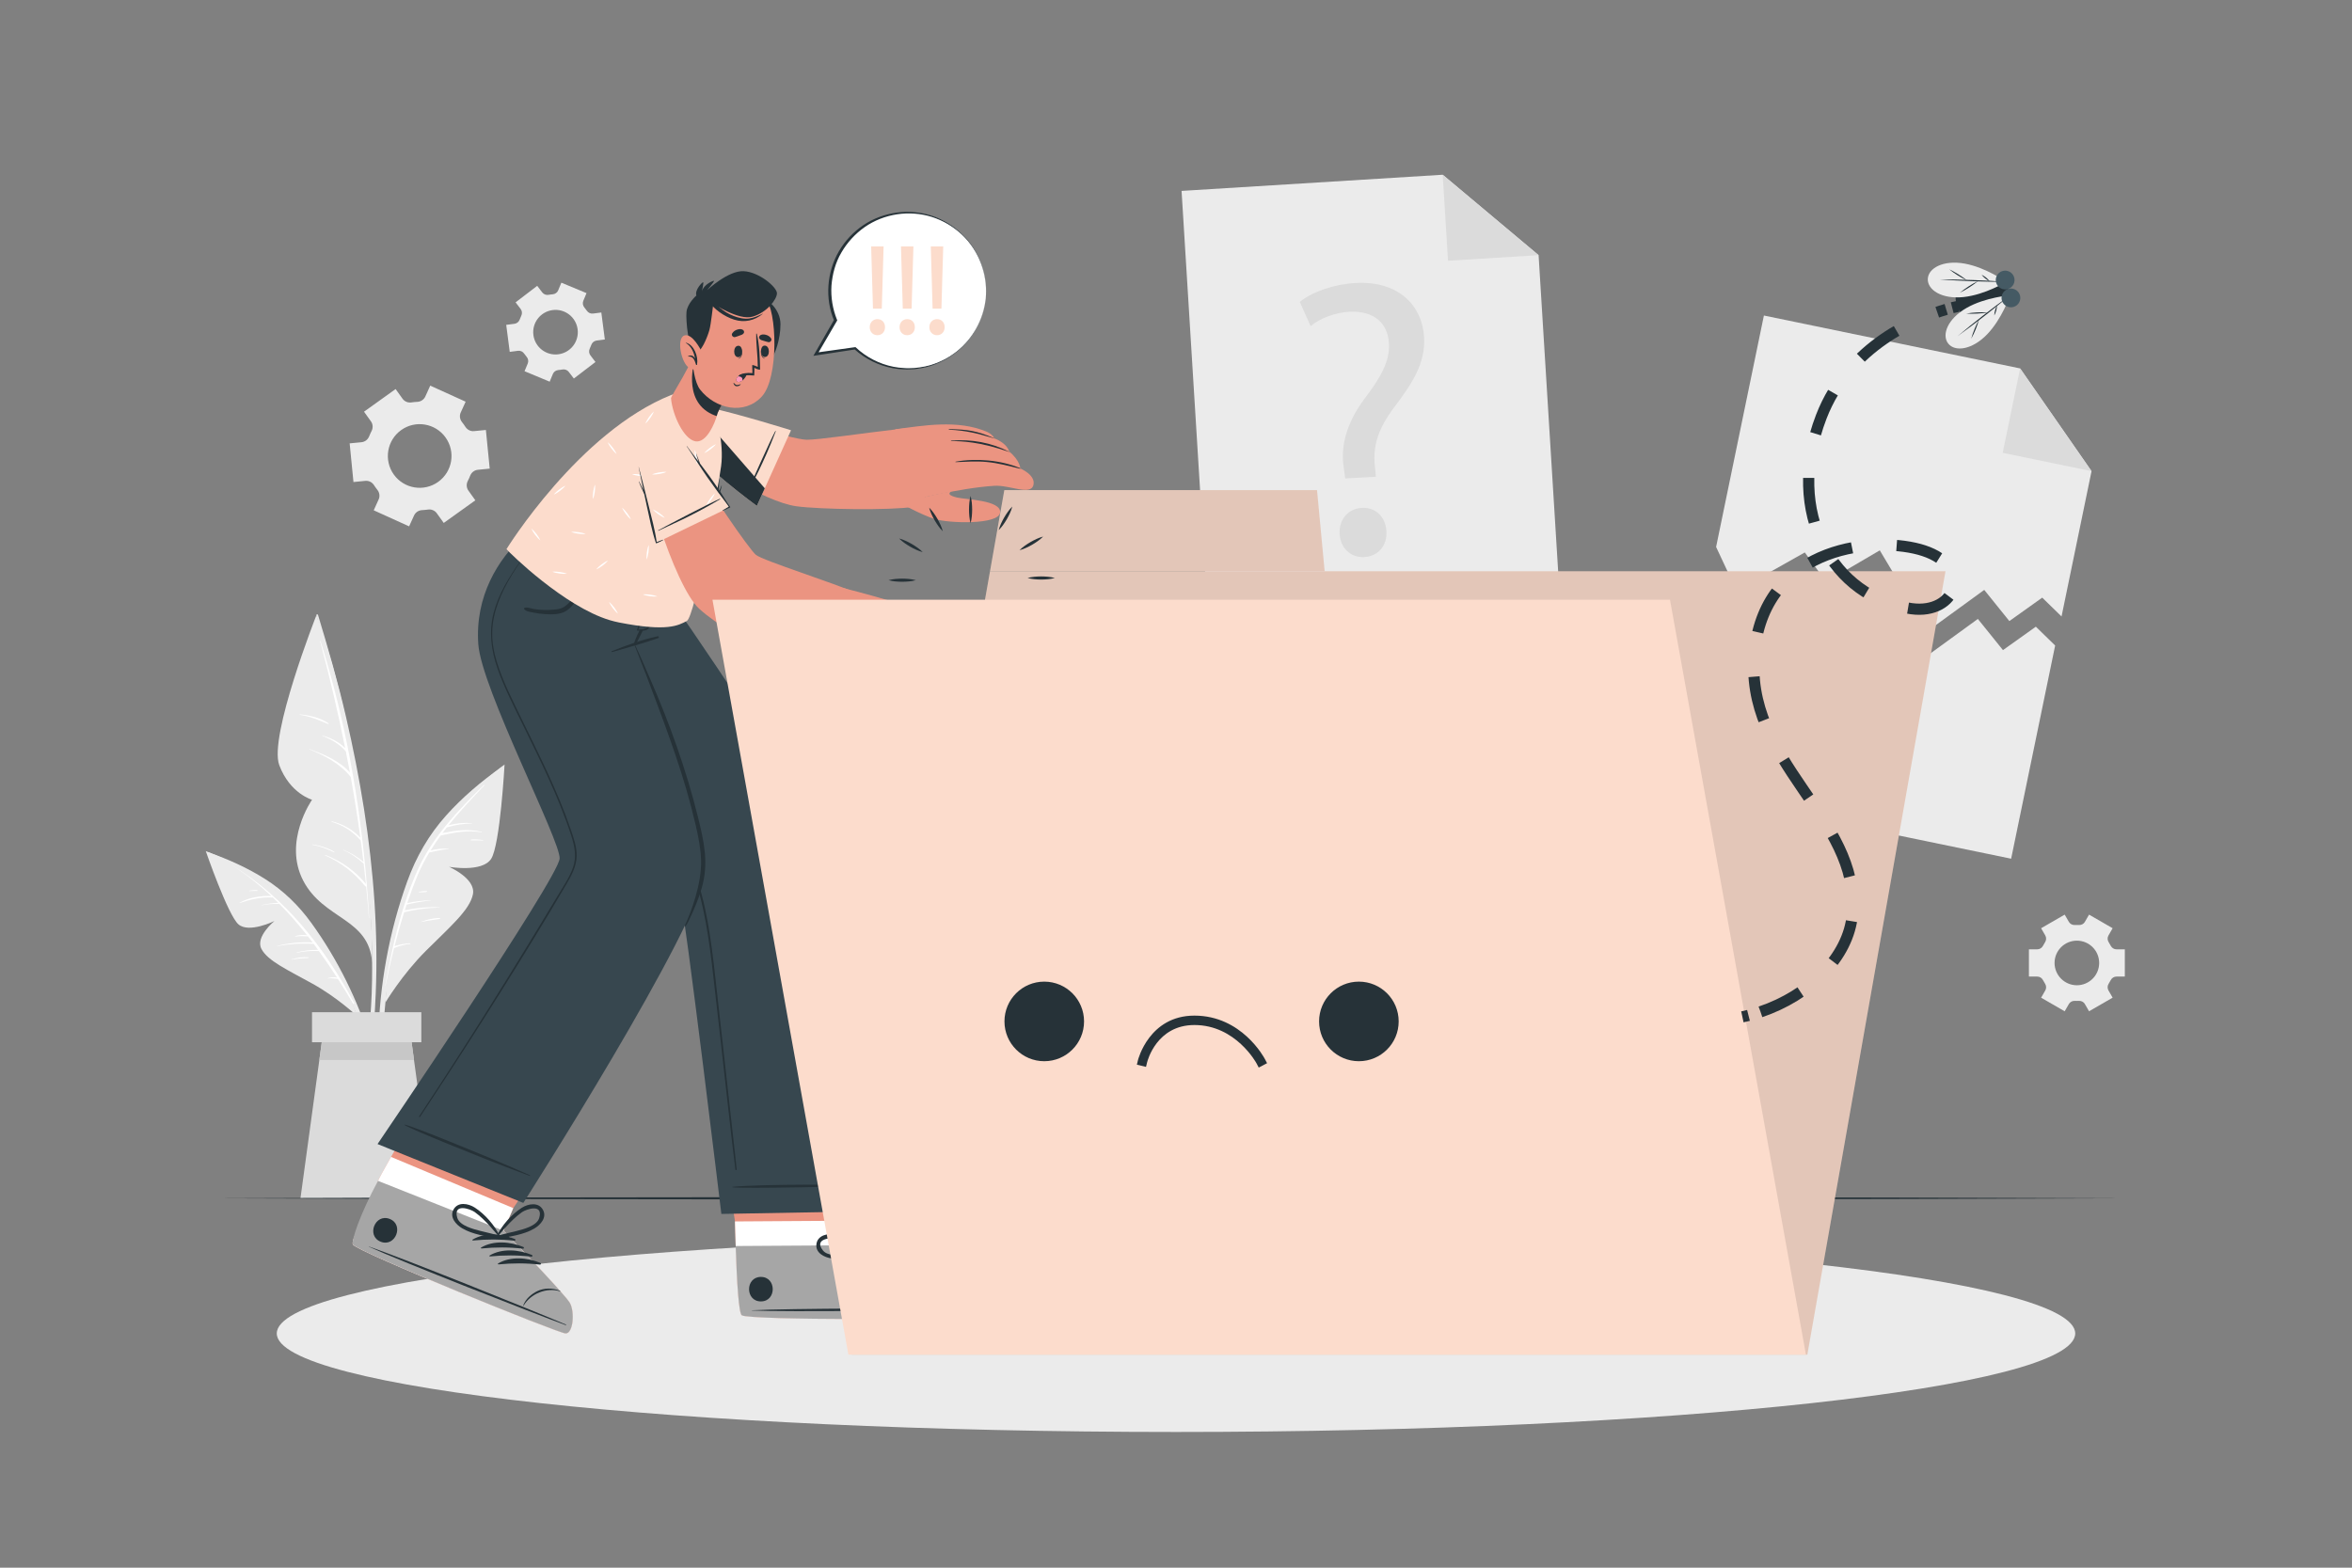 <svg width="210" height="140" viewBox="0 0 210 140" fill="none" xmlns="http://www.w3.org/2000/svg">
<rect x="0" y="0" width="210" height="140" fill="#808080" stroke="none"/>
<g id="empty">
<g id="Background_Complete">
<g id="Group">
<path id="Vector" d="M186.745 42.076L184.066 55.053L182.342 53.371L179.407 55.464L177.165 52.68L172.135 56.337L167.838 49.149L163.044 51.957L161.143 49.335L155.056 52.765L153.224 48.844L157.491 28.177L180.368 32.901L186.745 42.076Z" fill="#EBEBEB"/>
<path id="Vector_2" d="M180.368 32.901L186.746 42.076L178.812 40.438L180.368 32.901Z" fill="#DBDBDB"/>
<path id="Vector_3" d="M183.496 57.646L179.566 76.685L148.753 70.325L152.654 51.438L154.486 55.359L160.573 51.929L162.474 54.55L167.269 51.743L171.564 58.93L176.595 55.273L178.837 58.057L181.772 55.965L183.496 57.646Z" fill="#EBEBEB"/>
</g>
<g id="Group_2">
<path id="Vector_4" d="M139.393 55.416L107.991 57.359L105.497 17.048L128.812 15.605L137.374 22.786L139.393 55.416Z" fill="#EBEBEB"/>
<path id="Vector_5" d="M128.812 15.605L137.374 22.786L129.288 23.286L128.812 15.605Z" fill="#DBDBDB"/>
<g id="Group_3">
<path id="Vector_6" d="M120.108 42.727L119.986 41.818C119.669 39.933 120.185 37.826 121.823 35.62C123.299 33.671 124.101 32.252 124.012 30.672C123.912 28.88 122.721 27.749 120.507 27.838C119.242 27.909 117.861 28.409 117.02 29.125L116.053 26.96C117.165 26.052 119.136 25.378 120.997 25.274C125.036 25.047 127.001 27.439 127.151 30.108C127.285 32.496 126.046 34.291 124.473 36.388C123.03 38.3 122.555 39.877 122.76 41.662L122.847 42.574L120.108 42.727ZM119.61 47.687C119.538 46.388 120.364 45.425 121.593 45.356C122.822 45.288 123.717 46.154 123.789 47.453C123.858 48.682 123.104 49.676 121.804 49.748C120.575 49.817 119.679 48.916 119.61 47.687Z" fill="#DBDBDB"/>
</g>
</g>
<g id="Group_4">
<path id="Vector_7" d="M41.575 35.872L38.414 34.439L37.976 35.407C37.847 35.691 37.568 35.873 37.256 35.887C37.084 35.894 36.911 35.911 36.739 35.937C36.431 35.984 36.123 35.86 35.941 35.607L35.323 34.744L32.501 36.765L33.12 37.628C33.301 37.882 33.32 38.214 33.176 38.49C33.096 38.644 33.025 38.802 32.962 38.963C32.849 39.254 32.587 39.46 32.276 39.491L31.219 39.594L31.559 43.047L32.62 42.942C32.931 42.911 33.226 43.066 33.395 43.329C33.441 43.4 33.488 43.471 33.538 43.54C33.588 43.609 33.639 43.678 33.692 43.744C33.886 43.987 33.938 44.314 33.81 44.597L33.368 45.572L36.528 47.005L36.969 46.035C37.098 45.751 37.377 45.569 37.69 45.556C37.861 45.549 38.033 45.532 38.204 45.506C38.512 45.46 38.82 45.584 39.001 45.837L39.62 46.7L42.442 44.679L41.823 43.815C41.642 43.562 41.623 43.23 41.766 42.954C41.846 42.801 41.917 42.643 41.979 42.483C42.092 42.192 42.353 41.985 42.665 41.954L43.724 41.849L43.383 38.397L42.323 38.501C42.013 38.532 41.72 38.377 41.552 38.115C41.505 38.043 41.457 37.972 41.407 37.902C41.357 37.833 41.306 37.764 41.253 37.698C41.058 37.454 41.006 37.125 41.135 36.84L41.575 35.872ZM39.782 39.066C40.696 40.343 40.403 42.116 39.127 43.031C37.851 43.945 36.075 43.653 35.161 42.377C34.247 41.101 34.541 39.324 35.817 38.409C37.092 37.495 38.868 37.791 39.782 39.066Z" fill="#EBEBEB"/>
<path id="Vector_8" d="M184.347 81.68L182.242 82.895L182.614 83.539C182.724 83.728 182.713 83.962 182.594 84.145C182.528 84.246 182.467 84.351 182.412 84.46C182.313 84.654 182.116 84.779 181.898 84.779H181.154V87.211H181.898C182.116 87.211 182.313 87.336 182.412 87.531C182.467 87.639 182.528 87.744 182.594 87.845C182.713 88.029 182.724 88.262 182.614 88.451L182.242 89.096L184.347 90.311L184.72 89.663C184.829 89.473 185.038 89.369 185.256 89.38C185.316 89.383 185.375 89.385 185.435 89.385C185.495 89.385 185.555 89.383 185.614 89.38C185.832 89.369 186.039 89.472 186.148 89.661L186.523 90.31L188.628 89.095L188.256 88.449C188.146 88.26 188.157 88.026 188.277 87.843C188.343 87.742 188.404 87.638 188.458 87.53C188.558 87.335 188.754 87.211 188.972 87.211H189.716V84.779H188.972C188.754 84.779 188.558 84.654 188.458 84.46C188.404 84.352 188.343 84.247 188.277 84.147C188.157 83.963 188.146 83.73 188.256 83.54L188.628 82.894L186.523 81.679L186.15 82.326C186.041 82.515 185.833 82.619 185.615 82.608C185.556 82.605 185.496 82.603 185.435 82.603C185.375 82.603 185.315 82.605 185.256 82.608C185.037 82.619 184.829 82.514 184.72 82.325L184.347 81.68ZM185.436 84.004C186.535 84.004 187.426 84.895 187.426 85.994C187.426 87.094 186.535 87.987 185.436 87.987C184.336 87.987 183.443 87.094 183.443 85.994C183.443 84.895 184.336 84.004 185.436 84.004Z" fill="#EBEBEB"/>
<path id="Vector_9" d="M47.965 25.526L46.034 27.002L46.486 27.593C46.619 27.767 46.639 27.999 46.544 28.196C46.491 28.305 46.445 28.417 46.404 28.532C46.331 28.737 46.153 28.887 45.936 28.915L45.198 29.011L45.512 31.423L46.25 31.327C46.466 31.298 46.678 31.397 46.8 31.577C46.869 31.678 46.943 31.774 47.021 31.866C47.164 32.032 47.204 32.262 47.12 32.464L46.834 33.151L49.078 34.084L49.364 33.394C49.448 33.192 49.641 33.062 49.86 33.044C49.919 33.039 49.978 33.033 50.038 33.026C50.097 33.018 50.156 33.009 50.214 32.998C50.429 32.959 50.648 33.035 50.78 33.208L51.236 33.803L53.167 32.327L52.714 31.734C52.581 31.56 52.562 31.327 52.657 31.13C52.709 31.022 52.756 30.91 52.797 30.796C52.87 30.591 53.048 30.442 53.264 30.413L54.003 30.317L53.689 27.906L52.951 28.002C52.734 28.03 52.524 27.932 52.4 27.752C52.332 27.652 52.258 27.556 52.18 27.464C52.038 27.298 51.997 27.068 52.081 26.866L52.367 26.177L50.122 25.244L49.836 25.933C49.752 26.135 49.559 26.265 49.342 26.282C49.282 26.287 49.222 26.293 49.162 26.301C49.103 26.308 49.044 26.317 48.985 26.328C48.77 26.367 48.55 26.291 48.417 26.117L47.965 25.526ZM49.343 27.69C50.434 27.548 51.432 28.316 51.574 29.407C51.716 30.497 50.948 31.497 49.857 31.639C48.767 31.781 47.767 31.011 47.625 29.921C47.483 28.83 48.253 27.832 49.343 27.69Z" fill="#EBEBEB"/>
</g>
<g id="Group_5">
<g id="Group_6">
<path id="Vector_10" d="M33.549 88.699C33.659 85.99 33.615 83.275 33.438 80.57C33.071 74.989 32.153 69.452 30.891 64.007C30.181 60.941 29.306 57.928 28.395 54.918C28.368 54.827 28.223 54.853 28.248 54.948C31.066 65.558 33.378 76.509 33.219 87.538C33.174 90.626 32.817 93.657 32.524 96.725C32.516 96.807 32.651 96.84 32.67 96.755C33.251 94.131 33.44 91.38 33.549 88.699Z" fill="#EBEBEB"/>
<path id="Vector_11" d="M28.248 54.948C28.248 54.948 23.979 65.783 24.934 68.33C25.89 70.877 27.861 71.42 27.861 71.42C27.861 71.42 25.249 75.149 27.074 78.647C28.899 82.144 32.954 81.979 33.224 85.945C33.224 85.945 33.45 69.363 28.248 54.948Z" fill="#EBEBEB"/>
<path id="Vector_12" d="M32.76 79.098C32.765 79.08 32.764 79.061 32.755 79.041C32.156 71.674 30.849 64.329 28.615 57.244C28.608 57.223 28.574 57.23 28.579 57.252C29.425 60.421 30.178 63.608 30.821 66.812C30.267 66.241 29.541 65.913 28.783 65.676C28.769 65.671 28.762 65.692 28.775 65.698C29.565 66.039 30.321 66.435 30.879 67.103C31.004 67.732 31.126 68.36 31.242 68.989C30.288 67.923 28.965 67.394 27.641 66.891C27.622 66.884 27.613 66.913 27.631 66.92C29.009 67.481 30.383 68.205 31.317 69.393C31.643 71.191 31.928 72.996 32.174 74.805C31.477 74.077 30.616 73.587 29.629 73.347C29.599 73.339 29.583 73.383 29.613 73.392C30.627 73.684 31.5 74.252 32.194 75.046C32.199 75.051 32.205 75.054 32.21 75.058C32.296 75.695 32.376 76.332 32.452 76.971C31.915 76.512 31.321 76.164 30.668 75.894C30.65 75.887 30.641 75.914 30.658 75.921C31.322 76.204 31.919 76.611 32.445 77.104C32.452 77.111 32.46 77.11 32.468 77.113C32.539 77.72 32.609 78.327 32.671 78.935C31.692 77.756 30.482 76.902 29.05 76.35C29.022 76.339 29.008 76.382 29.035 76.393C30.427 76.999 31.654 77.958 32.603 79.139C32.629 79.171 32.663 79.177 32.693 79.167C32.785 80.1 32.868 81.034 32.936 81.969C32.937 81.982 32.958 81.983 32.958 81.97C32.904 81.013 32.837 80.055 32.76 79.098Z" fill="white"/>
<path id="Vector_13" d="M29.33 64.599C28.589 64.09 27.649 63.873 26.765 63.799C26.744 63.797 26.742 63.829 26.763 63.831C27.682 63.968 28.454 64.301 29.299 64.66C29.335 64.676 29.362 64.621 29.33 64.599Z" fill="white"/>
<path id="Vector_14" d="M29.848 76.07C29.262 75.719 28.594 75.52 27.923 75.412C27.899 75.408 27.897 75.444 27.92 75.448C28.602 75.572 29.206 75.814 29.825 76.116C29.851 76.129 29.873 76.086 29.848 76.07Z" fill="white"/>
</g>
<g id="Group_7">
<path id="Vector_15" d="M44.772 68.507C42.992 69.758 41.283 71.202 39.831 72.826C38.283 74.557 37.154 76.522 36.366 78.702C34.75 83.17 33.865 88.009 33.784 92.757C33.739 95.419 33.976 98.06 34.545 100.661C34.566 100.756 34.707 100.729 34.693 100.634C33.997 96.056 34.023 91.386 34.77 86.817C35.504 82.335 36.656 77.458 39.505 73.815C41.057 71.832 42.991 70.271 44.904 68.658C45.004 68.573 44.875 68.434 44.772 68.507Z" fill="#EBEBEB"/>
<path id="Vector_16" d="M34.412 89.53C34.412 89.53 35.878 87.061 38.014 84.926C40.15 82.791 41.948 81.273 42.226 79.861C42.504 78.449 40.087 77.409 40.087 77.409C40.087 77.409 43.042 77.94 43.851 76.7C44.659 75.46 45.05 68.276 45.05 68.276C45.05 68.276 39.673 72.114 37.168 77.495C34.663 82.876 34.412 89.53 34.412 89.53Z" fill="#EBEBEB"/>
<path id="Vector_17" d="M43.189 70.118C40.927 72.339 38.65 74.707 37.318 77.626C36.861 78.627 36.473 79.665 36.131 80.722C36.13 80.724 36.13 80.725 36.129 80.727C36.06 80.939 35.991 81.151 35.926 81.365C35.919 81.375 35.916 81.387 35.915 81.4C35.257 83.58 34.791 85.834 34.388 88.036C34.385 88.05 34.407 88.058 34.41 88.043C34.641 86.922 34.897 85.79 35.182 84.662C35.192 84.662 35.203 84.66 35.214 84.656C35.672 84.464 36.132 84.343 36.625 84.298C36.657 84.295 36.655 84.239 36.622 84.24C36.146 84.263 35.679 84.347 35.227 84.495C35.487 83.478 35.77 82.463 36.088 81.463C37.126 81.209 38.21 81.071 39.277 81.046C39.288 81.046 39.29 81.029 39.278 81.029C38.202 80.978 37.191 81.071 36.143 81.295C36.198 81.123 36.256 80.953 36.313 80.782C37.014 80.622 37.718 80.488 38.435 80.422C38.448 80.421 38.447 80.399 38.434 80.399C37.732 80.418 37.04 80.492 36.357 80.652C36.649 79.786 36.965 78.933 37.316 78.102C37.606 77.414 37.951 76.761 38.331 76.13C38.906 76 39.463 75.877 40.052 75.824C40.068 75.822 40.067 75.796 40.051 75.795C39.516 75.76 38.959 75.8 38.441 75.954C38.724 75.498 39.021 75.05 39.34 74.617C40.545 74.35 41.767 74.102 43.001 74.333C43.022 74.337 43.03 74.301 43.009 74.296C41.835 73.987 40.669 74.165 39.501 74.397C39.629 74.227 39.759 74.059 39.891 73.893C40.631 73.664 41.367 73.553 42.143 73.539C42.159 73.539 42.162 73.516 42.145 73.514C41.437 73.446 40.73 73.515 40.045 73.7C41.042 72.462 42.143 71.299 43.231 70.149C43.282 70.096 43.243 70.065 43.189 70.118Z" fill="white"/>
<path id="Vector_18" d="M43.129 75.014C42.775 74.977 42.415 74.937 42.06 74.977C42.017 74.982 42.02 75.052 42.064 75.053C42.418 75.064 42.772 75.037 43.126 75.056C43.153 75.058 43.156 75.017 43.129 75.014Z" fill="white"/>
<path id="Vector_19" d="M39.259 81.983C38.694 81.976 38.13 82.128 37.602 82.316C37.589 82.32 37.596 82.343 37.61 82.339C38.157 82.209 38.711 82.156 39.264 82.065C39.309 82.058 39.307 81.984 39.259 81.983Z" fill="white"/>
<path id="Vector_20" d="M38.1 79.575C37.87 79.563 37.622 79.604 37.396 79.639C37.373 79.643 37.374 79.68 37.398 79.681C37.627 79.685 37.879 79.691 38.104 79.648C38.143 79.64 38.142 79.578 38.1 79.575Z" fill="white"/>
</g>
<g id="Group_8">
<path id="Vector_21" d="M18.652 76.13C20.382 76.732 22.098 77.505 23.648 78.484C25.301 79.527 26.669 80.856 27.811 82.439C30.151 85.681 31.986 89.393 33.149 93.216C33.801 95.36 34.22 97.552 34.36 99.789C34.365 99.87 34.244 99.881 34.234 99.8C33.739 95.935 32.639 92.161 30.978 88.637C29.348 85.179 27.289 81.498 24.141 79.209C22.427 77.962 20.5 77.146 18.58 76.283C18.479 76.238 18.551 76.096 18.652 76.13Z" fill="#EBEBEB"/>
<path id="Vector_22" d="M31.895 90.749C31.895 90.749 30.137 89.09 27.916 87.856C25.694 86.622 23.888 85.809 23.337 84.731C22.785 83.652 24.501 82.252 24.501 82.252C24.501 82.252 22.232 83.365 21.291 82.548C20.35 81.731 18.373 76.008 18.373 76.008C18.373 76.008 23.612 77.871 26.883 81.647C30.153 85.423 31.895 90.749 31.895 90.749Z" fill="#EBEBEB"/>
<path id="Vector_23" d="M31.622 89.569C29.002 84.651 25.506 80.203 20.716 77.266C20.713 77.265 20.712 77.268 20.713 77.269C21.975 78.073 23.137 79 24.22 80.013C23.25 79.986 22.263 80.141 21.403 80.608C21.384 80.618 21.398 80.644 21.418 80.637C22.376 80.313 23.296 80.1 24.315 80.147C24.329 80.148 24.338 80.141 24.348 80.135C24.518 80.296 24.686 80.46 24.852 80.625C24.348 80.647 23.838 80.718 23.347 80.825C23.334 80.828 23.337 80.848 23.351 80.846C23.882 80.743 24.401 80.707 24.94 80.715C25.818 81.597 26.636 82.54 27.411 83.52C27.061 83.469 26.694 83.499 26.359 83.596C26.334 83.604 26.34 83.639 26.366 83.636C26.748 83.588 27.111 83.594 27.49 83.621C27.633 83.803 27.778 83.985 27.919 84.17C26.841 84.105 25.786 84.208 24.74 84.479C24.724 84.483 24.728 84.506 24.744 84.503C25.824 84.291 26.913 84.224 28.01 84.291C28.143 84.468 28.27 84.651 28.401 84.83C27.758 84.81 27.135 84.891 26.508 85.046C26.485 85.052 26.491 85.09 26.516 85.084C27.16 84.938 27.816 84.9 28.474 84.932C29.038 85.708 29.578 86.502 30.097 87.305C29.822 87.249 29.534 87.279 29.266 87.355C29.252 87.359 29.256 87.379 29.27 87.378C29.579 87.342 29.867 87.381 30.169 87.42C30.636 88.147 31.087 88.88 31.519 89.618C31.556 89.681 31.656 89.634 31.622 89.569Z" fill="white"/>
<path id="Vector_24" d="M27.546 85.49C27.034 85.446 26.514 85.526 26.024 85.676C26.011 85.68 26.014 85.702 26.029 85.699C26.533 85.606 27.032 85.571 27.542 85.544C27.576 85.542 27.582 85.493 27.546 85.49Z" fill="white"/>
<path id="Vector_25" d="M22.977 79.497C22.745 79.471 22.504 79.501 22.275 79.538C22.248 79.543 22.256 79.583 22.283 79.58C22.514 79.555 22.741 79.564 22.973 79.557C23.01 79.556 23.016 79.502 22.977 79.497Z" fill="white"/>
</g>
<g id="Group_9">
<g id="Group_10">
<path id="Vector_26" d="M38.651 107.011H26.827L28.512 94.661L28.944 91.494H36.534L36.965 94.661L38.651 107.011Z" fill="#DBDBDB"/>
<path id="Vector_27" d="M36.965 94.661H28.512L28.943 91.494H36.534L36.965 94.661Z" fill="#C7C7C7"/>
</g>
<path id="Vector_28" d="M37.619 90.395H27.858V93.077H37.619V90.395Z" fill="#DBDBDB"/>
</g>
</g>
</g>
<g id="Floor">
<g id="Group_11">
<path id="Vector_29" d="M19.31 107.01L40.592 106.942L61.875 106.918L104.44 106.871L147.005 106.917L168.287 106.942L189.57 107.01L168.287 107.079L147.005 107.104L104.44 107.15L61.875 107.103L40.592 107.078L19.31 107.01Z" fill="#263238"/>
</g>
</g>
<g id="Shadow">
<g id="Group_12">
<path id="Vector_30" d="M105 127.88C149.342 127.88 185.288 123.941 185.288 119.082C185.288 114.223 149.342 110.285 105 110.285C60.658 110.285 24.712 114.223 24.712 119.082C24.712 123.941 60.658 127.88 105 127.88Z" fill="#EBEBEB"/>
</g>
</g>
<g id="Character">
<g id="Group_13">
<g id="Group_14">
<g id="Group_15">
<g id="Group_16">
<path id="Vector_31" d="M86.31 117.625C85.657 117.845 66.95 117.911 66.234 117.463C65.962 117.294 65.794 114.57 65.684 111.273C65.66 110.561 65.639 109.826 65.623 109.079L64.106 99.101L76.612 99.02L77.793 109.001L77.745 111.196C77.745 111.196 84.919 114.375 85.65 114.951C86.378 115.526 86.963 117.404 86.31 117.625Z" fill="#EB9481"/>
<path id="Vector_32" d="M86.31 117.624C85.658 117.845 66.95 117.911 66.234 117.463C65.904 117.256 65.724 113.278 65.623 109.079L77.793 109L77.745 111.196C77.745 111.196 84.919 114.374 85.65 114.95C86.378 115.526 86.963 117.404 86.31 117.624Z" fill="white"/>
<g id="Group_17">
<path id="Vector_33" d="M86.31 117.625C85.658 117.846 66.95 117.911 66.235 117.463C65.962 117.294 65.794 114.57 65.684 111.273L77.745 111.196C77.745 111.196 84.919 114.374 85.65 114.95C86.378 115.526 86.963 117.404 86.31 117.625Z" fill="#A6A6A6"/>
<g id="Group_18">
<g id="Group_19">
<path id="Vector_34" d="M86.04 116.878C82.903 116.812 70.248 116.841 67.142 117.015C67.117 117.016 67.117 117.033 67.142 117.034C70.25 117.167 82.905 117.035 86.04 116.929C86.106 116.927 86.106 116.879 86.04 116.878Z" fill="#263238"/>
<path id="Vector_35" d="M84.445 114.282C83.701 114.254 82.975 114.61 82.572 115.054C82.183 115.481 81.852 116.081 81.876 116.731C81.877 116.75 81.912 116.75 81.914 116.731C82.089 115.503 83.201 114.421 84.445 114.321C84.47 114.319 84.47 114.283 84.445 114.282Z" fill="#263238"/>
<path id="Vector_36" d="M78.963 111.504C77.708 111.491 76.254 111.939 75.477 112.968C75.447 113.008 75.504 113.05 75.541 113.031C76.674 112.442 77.751 112.002 78.985 111.658C79.072 111.634 79.053 111.505 78.963 111.504Z" fill="#263238"/>
<path id="Vector_37" d="M79.933 111.878C78.678 111.865 77.225 112.313 76.448 113.343C76.418 113.383 76.475 113.425 76.512 113.405C77.645 112.816 78.722 112.377 79.955 112.033C80.042 112.008 80.023 111.879 79.933 111.878Z" fill="#263238"/>
<path id="Vector_38" d="M80.904 112.252C79.648 112.239 78.195 112.687 77.418 113.717C77.388 113.756 77.445 113.799 77.482 113.779C78.615 113.191 79.692 112.751 80.926 112.407C81.013 112.382 80.993 112.253 80.904 112.252Z" fill="#263238"/>
<path id="Vector_39" d="M81.874 112.627C80.619 112.614 79.165 113.062 78.389 114.091C78.358 114.131 78.415 114.173 78.453 114.154C79.585 113.565 80.662 113.125 81.896 112.781C81.983 112.757 81.964 112.628 81.874 112.627Z" fill="#263238"/>
<path id="Vector_40" d="M67.931 114.033C66.523 114.042 66.534 116.23 67.945 116.221C69.353 116.212 69.341 114.024 67.931 114.033Z" fill="#263238"/>
</g>
<path id="Vector_41" d="M80.308 108.149C79.67 107.625 78.872 108.142 78.482 108.691C77.851 109.579 77.419 110.823 77.353 111.905C77.352 111.931 77.372 111.942 77.392 111.941C77.419 112.03 77.526 112.105 77.618 112.041C78.51 111.42 79.54 110.866 80.214 109.99C80.608 109.478 80.91 108.646 80.308 108.149ZM78.777 110.823C78.346 111.139 77.902 111.432 77.483 111.764C77.705 111.138 77.899 110.505 78.184 109.902C78.32 109.614 78.465 109.32 78.639 109.053C78.91 108.638 80.139 107.584 80.269 108.949C80.34 109.702 79.291 110.445 78.777 110.823Z" fill="#263238"/>
<path id="Vector_42" d="M74.236 112.381C75.329 112.545 76.456 112.229 77.529 112.059C77.64 112.041 77.665 111.913 77.622 111.83C77.638 111.817 77.645 111.795 77.626 111.777C76.828 111.043 75.654 110.446 74.584 110.244C73.923 110.119 72.988 110.3 72.892 111.119C72.802 111.895 73.598 112.285 74.236 112.381ZM73.475 111.669C72.622 110.595 74.238 110.503 74.722 110.614C75.032 110.686 75.34 110.796 75.638 110.909C76.262 111.147 76.84 111.468 77.434 111.766C76.902 111.817 76.379 111.913 75.849 111.984C75.217 112.069 73.946 112.261 73.475 111.669Z" fill="#263238"/>
</g>
</g>
</g>
<g id="Group_20">
<path id="Vector_43" d="M45.729 52.977C45.729 52.977 60.253 77.684 60.642 79.419C61.239 82.084 64.407 108.409 64.407 108.409L79.519 108.136C79.519 108.136 76.914 84.927 74.447 77.281C72.67 71.773 59.853 53.506 59.853 53.506L45.729 52.977Z" fill="#37474F"/>
<g id="Group_21">
<path id="Vector_44" d="M78.144 105.82C75.974 105.804 68.284 105.717 65.395 105.987C65.373 105.989 65.374 106.025 65.395 106.029C66.39 106.171 75.976 105.949 78.145 105.879C78.186 105.878 78.185 105.82 78.144 105.82Z" fill="#263238"/>
<path id="Vector_45" d="M48.208 55.244C49.16 56.737 50.164 58.199 51.137 59.678C52.111 61.159 53.08 62.641 54.038 64.132C55.951 67.112 57.814 70.122 59.644 73.151C60.502 74.572 61.319 76.006 61.908 77.556C62.491 79.091 62.889 80.688 63.182 82.298C63.479 83.92 63.674 85.558 63.858 87.194C64.054 88.937 64.247 90.681 64.442 92.424C64.84 95.991 65.238 99.558 65.636 103.124C65.685 103.562 65.733 103.999 65.777 104.438C65.783 104.502 65.668 104.515 65.66 104.45C65.216 100.906 64.846 97.351 64.442 93.802C64.241 92.035 64.04 90.269 63.839 88.502C63.652 86.859 63.474 85.214 63.219 83.58C62.969 81.975 62.644 80.376 62.155 78.822C61.645 77.199 60.922 75.675 60.066 74.198C58.314 71.178 56.461 68.209 54.608 65.248C52.738 62.262 50.852 59.283 48.897 56.349C48.655 55.987 48.412 55.627 48.161 55.27C48.142 55.242 48.19 55.215 48.208 55.244Z" fill="#263238"/>
</g>
</g>
</g>
<g id="Group_22">
<g id="Group_23">
<path id="Vector_46" d="M50.49 119.082C49.801 119.039 32.011 111.831 31.515 111.149C31.499 111.126 31.489 111.081 31.488 111.017C31.492 110.405 32.724 108.264 33.753 105.454C33.818 105.275 34.277 104.441 34.914 103.317C36.666 100.229 39.765 94.939 39.765 94.939L51.394 99.558L45.828 107.89L44.961 109.906C44.961 109.906 50.419 115.546 50.88 116.353C51.338 117.161 51.177 119.121 50.49 119.082Z" fill="#EB9481"/>
<path id="Vector_47" d="M50.49 119.082C49.801 119.039 32.011 111.831 31.515 111.148C31.499 111.125 31.489 111.081 31.488 111.017C31.492 110.405 32.724 108.264 33.753 105.454C33.818 105.274 34.277 104.441 34.914 103.316L45.828 107.89L44.962 109.906C44.962 109.906 50.419 115.546 50.88 116.353C51.338 117.16 51.177 119.12 50.49 119.082Z" fill="white"/>
<g id="Group_24">
<path id="Vector_48" d="M50.489 119.08C49.801 119.04 32.011 111.832 31.516 111.148C31.327 110.889 32.123 108.46 33.752 105.455L44.962 109.908C44.962 109.908 50.419 115.546 50.881 116.354C51.339 117.161 51.177 119.12 50.489 119.08Z" fill="#A6A6A6"/>
<g id="Group_25">
<g id="Group_26">
<path id="Vector_49" d="M50.518 118.286C47.636 117.048 35.893 112.328 32.95 111.324C32.926 111.315 32.919 111.331 32.943 111.342C35.773 112.631 47.553 117.256 50.499 118.333C50.562 118.356 50.579 118.312 50.518 118.286Z" fill="#263238"/>
<path id="Vector_50" d="M50.014 115.281C49.335 114.977 48.529 115.034 47.988 115.294C47.468 115.545 46.936 115.976 46.715 116.588C46.708 116.606 46.74 116.619 46.75 116.602C47.373 115.529 48.809 114.944 50 115.318C50.023 115.325 50.038 115.292 50.014 115.281Z" fill="#263238"/>
<path id="Vector_51" d="M45.975 110.65C44.816 110.167 43.3 110.037 42.194 110.7C42.151 110.725 42.189 110.786 42.23 110.782C43.501 110.661 44.664 110.658 45.937 110.801C46.027 110.811 46.057 110.685 45.975 110.65Z" fill="#263238"/>
<path id="Vector_52" d="M46.734 111.361C45.575 110.878 44.059 110.748 42.953 111.411C42.91 111.436 42.948 111.497 42.989 111.493C44.26 111.372 45.423 111.368 46.696 111.512C46.786 111.522 46.816 111.396 46.734 111.361Z" fill="#263238"/>
<path id="Vector_53" d="M47.493 112.072C46.334 111.589 44.818 111.459 43.712 112.122C43.669 112.147 43.707 112.208 43.748 112.204C45.019 112.083 46.182 112.079 47.455 112.223C47.545 112.233 47.575 112.106 47.493 112.072Z" fill="#263238"/>
<path id="Vector_54" d="M48.252 112.783C47.093 112.3 45.577 112.17 44.471 112.833C44.429 112.858 44.466 112.919 44.508 112.915C45.779 112.794 46.942 112.791 48.214 112.934C48.304 112.944 48.335 112.817 48.252 112.783Z" fill="#263238"/>
<path id="Vector_55" d="M34.799 108.856C33.49 108.336 32.68 110.369 33.991 110.89C35.3 111.41 36.11 109.377 34.799 108.856Z" fill="#263238"/>
</g>
<path id="Vector_56" d="M48.479 108.045C48.085 107.319 47.151 107.499 46.584 107.862C45.666 108.448 44.799 109.439 44.332 110.417C44.32 110.441 44.335 110.459 44.355 110.465C44.346 110.558 44.416 110.668 44.526 110.643C45.586 110.401 46.749 110.275 47.702 109.715C48.259 109.389 48.852 108.731 48.479 108.045ZM46.058 109.949C45.539 110.08 45.018 110.185 44.505 110.336C44.945 109.839 45.362 109.325 45.853 108.872C46.087 108.656 46.332 108.439 46.593 108.257C47.001 107.973 48.535 107.458 48.143 108.772C47.927 109.496 46.675 109.792 46.058 109.949Z" fill="#263238"/>
<path id="Vector_57" d="M41.264 109.69C42.216 110.252 43.378 110.382 44.437 110.627C44.546 110.652 44.617 110.543 44.609 110.449C44.629 110.443 44.644 110.426 44.632 110.402C44.168 109.422 43.304 108.429 42.388 107.839C41.822 107.476 40.888 107.292 40.492 108.017C40.117 108.702 40.708 109.361 41.264 109.69ZM40.826 108.745C40.438 107.429 41.97 107.95 42.377 108.234C42.638 108.417 42.882 108.635 43.115 108.852C43.604 109.306 44.02 109.821 44.459 110.32C43.947 110.168 43.425 110.061 42.907 109.928C42.29 109.769 41.04 109.47 40.826 108.745Z" fill="#263238"/>
</g>
</g>
</g>
<g id="Group_27">
<path id="Vector_58" d="M46.725 107.424L33.709 102.168C33.709 102.168 49.847 78.439 49.967 76.674C50.072 75.109 42.984 61.495 42.705 57.527C42.403 53.246 44.465 49.932 46.731 47.875L60.158 53.583C60.158 53.583 58.741 55.85 56.508 57.112C56.508 57.112 63.394 72.848 63.004 77.687C62.611 82.551 46.725 107.424 46.725 107.424Z" fill="#37474F"/>
<g id="Group_28">
<path id="Vector_59" d="M47.303 104.949C45.421 104.139 45.973 104.345 44.081 103.557C43.156 103.171 37.072 100.642 36.145 100.434C36.125 100.429 36.112 100.461 36.13 100.472C36.94 100.968 43.066 103.391 43.999 103.759C45.905 104.51 45.366 104.274 47.281 105.004C47.317 105.017 47.339 104.964 47.303 104.949Z" fill="#263238"/>
<g id="Group_29">
<path id="Vector_60" d="M58.719 56.824C57.32 57.124 55.948 57.619 54.63 58.15C54.578 58.171 54.602 58.248 54.658 58.231C56.03 57.831 57.426 57.456 58.774 56.983C58.88 56.946 58.826 56.801 58.719 56.824Z" fill="#263238"/>
<path id="Vector_61" d="M57.126 56.271C56.994 56.502 56.881 56.745 56.781 56.99C56.703 57.181 56.604 57.385 56.605 57.593C56.605 57.634 56.66 57.644 56.684 57.619C56.84 57.465 56.923 57.242 57.022 57.05C57.136 56.829 57.255 56.609 57.363 56.384C57.435 56.236 57.208 56.129 57.126 56.271Z" fill="#263238"/>
<path id="Vector_62" d="M57.289 55.009C57.371 54.802 57.454 54.596 57.541 54.391C57.631 54.179 57.735 53.97 57.809 53.752C57.82 53.718 57.875 53.741 57.861 53.776C57.779 53.983 57.726 54.203 57.66 54.416C57.594 54.63 57.524 54.842 57.453 55.054C57.322 55.449 57.161 55.841 56.991 56.223C57.211 56.22 57.437 56.21 57.636 56.111C57.853 56.003 57.984 55.773 58.091 55.565C58.209 55.334 58.318 55.097 58.44 54.868C58.575 54.614 58.724 54.363 58.812 54.089C58.824 54.054 58.877 54.077 58.865 54.112C58.663 54.679 58.464 55.245 58.15 55.767C58.026 55.973 57.926 56.186 57.698 56.267C57.454 56.353 57.186 56.336 56.932 56.318C56.9 56.326 56.86 56.306 56.871 56.268C56.991 55.846 57.126 55.417 57.289 55.009Z" fill="#263238"/>
</g>
<path id="Vector_63" d="M56.718 57.624C57.195 58.636 57.615 59.644 58.061 60.652C58.497 61.637 58.905 62.634 59.301 63.635C60.102 65.658 60.82 67.719 61.449 69.802C61.76 70.833 62.047 71.871 62.306 72.917C62.566 73.965 62.82 75.023 62.928 76.1C63.036 77.179 62.959 78.247 62.658 79.291C62.353 80.35 61.951 81.275 61.473 82.266C61.181 82.872 61.081 82.79 61.222 82.484C61.623 81.617 62.672 78.989 62.596 76.779C62.559 75.712 62.34 74.662 62.1 73.626C61.854 72.569 61.576 71.519 61.274 70.476C60.677 68.422 59.969 66.408 59.24 64.398C58.832 63.271 58.394 62.156 57.979 61.032C57.562 59.9 57.131 58.881 56.668 57.645C56.656 57.612 56.703 57.593 56.718 57.624Z" fill="#263238"/>
<path id="Vector_64" d="M46.836 54.283C47.069 54.197 47.392 54.339 47.63 54.379C47.935 54.43 48.243 54.461 48.552 54.472C48.857 54.482 49.164 54.47 49.467 54.44C49.771 54.411 50.08 54.373 50.343 54.209C50.788 53.932 51.159 53.443 51.46 53.023C51.791 52.56 52.134 52.029 52.331 51.494C52.343 51.461 52.391 51.483 52.38 51.515C52.282 51.828 52.21 52.142 52.085 52.447C51.968 52.734 51.816 53.009 51.656 53.273C51.355 53.767 51.011 54.294 50.496 54.588C49.956 54.896 49.261 54.878 48.658 54.843C48.31 54.823 47.963 54.777 47.621 54.705C47.375 54.653 46.96 54.613 46.803 54.397C46.775 54.359 46.79 54.3 46.836 54.283Z" fill="#263238"/>
<path id="Vector_65" d="M37.425 99.688C39.564 96.45 41.664 93.186 43.726 89.898C45.793 86.601 47.822 83.281 49.823 79.944C50.302 79.146 50.855 78.348 51.163 77.464C51.498 76.503 51.308 75.572 51.004 74.632C50.447 72.907 49.754 71.229 49.006 69.58C48.255 67.926 47.447 66.299 46.652 64.666C45.863 63.046 45.024 61.421 44.426 59.719C43.855 58.093 43.637 56.407 44.076 54.72C44.511 53.047 45.452 51.544 46.435 50.142C46.694 49.772 46.958 49.406 47.218 49.036C47.238 49.008 47.281 49.042 47.26 49.07C46.177 50.532 45.121 52.079 44.486 53.796C44.172 54.644 43.968 55.537 43.949 56.443C43.928 57.362 44.101 58.274 44.372 59.15C44.898 60.852 45.73 62.464 46.504 64.063C47.296 65.698 48.109 67.323 48.873 68.972C49.641 70.631 50.359 72.315 50.95 74.046C51.213 74.816 51.506 75.623 51.489 76.448C51.47 77.353 51.038 78.167 50.591 78.929C48.645 82.249 46.624 85.527 44.578 88.786C42.525 92.058 40.431 95.304 38.304 98.529C38.036 98.935 37.767 99.341 37.498 99.747C37.464 99.797 37.392 99.738 37.425 99.688Z" fill="#263238"/>
</g>
</g>
</g>
</g>
<g id="Group_30">
<g id="Group_31">
<path id="Vector_66" d="M60.904 38.491C62.115 41.151 68.238 44.817 71.105 45.211C73.168 45.494 79.432 45.592 81.58 45.264C84.096 44.88 82.174 38.088 80.686 38.261C76.599 38.739 73.128 39.271 72.037 39.271C70.704 39.271 63.493 36.957 62.624 36.631C60.498 35.834 60.216 36.982 60.904 38.491Z" fill="#EB9481"/>
<g id="Group_32">
<g id="Group_33">
<path id="Vector_67" d="M60.941 39.196C62.476 41.466 67.576 45.178 67.576 45.178L68.284 43.609L70.627 38.425C70.627 38.425 65.943 36.947 62.86 36.288C62.444 36.199 62.077 36.146 61.757 36.131C59.789 36.025 59.618 37.242 60.941 39.196Z" fill="#FCDCCC"/>
</g>
<path id="Vector_68" d="M60.941 39.196C62.476 41.466 67.576 45.178 67.576 45.178L68.284 43.609C66.382 41.402 63.446 38.055 61.757 36.131C59.789 36.025 59.618 37.242 60.941 39.196Z" fill="#263238"/>
<path id="Vector_69" d="M66.657 44.13C67.046 43.177 68.777 39.332 69.207 38.526C69.237 38.469 69.279 38.474 69.256 38.536C68.159 41.417 67.123 43.226 66.695 44.142C66.684 44.165 66.647 44.154 66.657 44.13Z" fill="#263238"/>
</g>
<g id="Group_34">
<path id="Vector_70" d="M79.936 38.336C82.425 38.009 85.502 37.451 88.108 38.558C88.619 38.775 88.804 39.156 88.804 39.156C89.981 39.631 90.11 40.329 90.11 40.329C91.071 41.107 91.105 41.84 91.105 41.84C91.105 41.84 92.481 42.413 92.272 43.302C92.042 44.299 90.155 43.299 88.781 43.384C85.633 43.578 81.214 44.735 80.311 44.881L79.936 38.336Z" fill="#EB9481"/>
<path id="Vector_71" d="M85.34 41.269C86.267 41.231 87.177 41.169 88.105 41.256C89.123 41.351 90.087 41.614 91.075 41.857C91.105 41.865 91.119 41.823 91.09 41.81C89.371 41.087 87.168 40.898 85.338 41.227C85.293 41.235 85.293 41.271 85.34 41.269Z" fill="#263238"/>
<path id="Vector_72" d="M84.946 39.387C85.851 39.399 87.441 39.431 90.101 40.358C90.109 40.361 90.117 40.347 90.108 40.343C88.461 39.511 86.772 39.216 84.947 39.344C84.89 39.347 84.886 39.386 84.946 39.387Z" fill="#263238"/>
<path id="Vector_73" d="M84.754 38.371C86.291 38.451 87.25 38.695 88.796 39.16C88.805 39.163 88.812 39.148 88.803 39.145C87.101 38.432 86.403 38.366 84.749 38.318C84.692 38.316 84.694 38.368 84.754 38.371Z" fill="#263238"/>
<path id="Vector_74" d="M85.003 43.858C84.603 44.046 84.699 44.257 85.464 44.434C86.238 44.615 89.407 44.664 89.296 45.771C89.185 46.882 84.701 46.74 83.45 46.347C82.197 45.958 80.311 44.881 80.311 44.881C81.19 44.733 83.285 44.171 85.003 43.858Z" fill="#EB9481"/>
</g>
</g>
<g id="Group_35">
<path id="Vector_75" d="M64.233 42.732C64.214 43.21 64.167 43.697 64.099 44.18C64.106 44.163 64.113 44.146 64.12 44.128C64.213 43.876 64.304 43.618 64.417 43.374C64.423 43.361 64.445 43.365 64.443 43.381C64.393 43.645 64.301 43.91 64.2 44.16C64.152 44.279 64.103 44.398 64.051 44.516C64.016 44.731 63.978 44.944 63.934 45.155C63.852 45.555 63.474 47.258 63.388 47.546C63.369 47.607 63.297 47.593 63.302 47.525C63.323 47.212 63.64 45.438 63.704 45.036C63.827 44.265 63.997 43.478 64.203 42.725C64.208 42.707 64.234 42.715 64.233 42.732Z" fill="#263238"/>
<g id="Group_36">
<path id="Vector_76" d="M61.314 55.461C60.567 55.846 59.604 56.442 55.264 55.588C54.993 55.533 54.72 55.466 54.447 55.385C50.377 54.163 45.496 49.377 45.221 49.039C45.221 49.039 51.684 38.559 59.953 35.264C60.975 34.857 62.667 35.642 63.604 36.619C63.938 36.968 64.664 39.54 64.385 41.624C64.104 43.705 62.066 55.08 61.314 55.461Z" fill="#FCDCCC"/>
<g id="Group_37">
<g id="Group_38">
<path id="Vector_77" d="M60.736 41.529C60.76 41.754 60.742 41.973 60.715 42.191C60.682 42.408 60.639 42.624 60.555 42.834C60.531 42.609 60.549 42.39 60.576 42.172C60.609 41.955 60.652 41.739 60.736 41.529Z" fill="white"/>
</g>
<g id="Group_39">
<path id="Vector_78" d="M57.918 48.666C57.942 48.891 57.924 49.11 57.896 49.328C57.864 49.546 57.821 49.762 57.736 49.972C57.712 49.746 57.73 49.527 57.758 49.309C57.791 49.092 57.834 48.876 57.918 48.666Z" fill="white"/>
</g>
<g id="Group_40">
<path id="Vector_79" d="M53.126 43.272C53.15 43.497 53.132 43.716 53.105 43.934C53.072 44.151 53.029 44.367 52.944 44.577C52.92 44.352 52.938 44.133 52.966 43.915C52.999 43.698 53.042 43.482 53.126 43.272Z" fill="white"/>
</g>
<g id="Group_41">
<path id="Vector_80" d="M62.583 48.304C62.607 48.529 62.589 48.748 62.561 48.966C62.529 49.183 62.486 49.399 62.401 49.609C62.377 49.384 62.395 49.165 62.423 48.947C62.456 48.73 62.499 48.514 62.583 48.304Z" fill="white"/>
</g>
<g id="Group_42">
<path id="Vector_81" d="M56.43 42.346C56.655 42.322 56.874 42.34 57.093 42.368C57.31 42.4 57.526 42.443 57.736 42.528C57.511 42.552 57.291 42.534 57.073 42.506C56.856 42.473 56.641 42.43 56.43 42.346Z" fill="white"/>
</g>
<g id="Group_43">
<path id="Vector_82" d="M50.992 47.503C51.218 47.479 51.437 47.497 51.655 47.524C51.872 47.557 52.088 47.6 52.298 47.684C52.073 47.709 51.853 47.691 51.636 47.663C51.418 47.63 51.202 47.587 50.992 47.503Z" fill="white"/>
</g>
<g id="Group_44">
<path id="Vector_83" d="M57.39 53.083C57.615 53.06 57.834 53.078 58.052 53.105C58.269 53.138 58.485 53.181 58.695 53.265C58.47 53.289 58.251 53.271 58.033 53.243C57.816 53.211 57.6 53.168 57.39 53.083Z" fill="white"/>
</g>
<g id="Group_45">
<path id="Vector_84" d="M49.316 51.056C49.541 51.033 49.761 51.051 49.979 51.078C50.196 51.111 50.412 51.154 50.622 51.238C50.397 51.262 50.177 51.244 49.959 51.217C49.742 51.183 49.526 51.141 49.316 51.056Z" fill="white"/>
</g>
<g id="Group_46">
<path id="Vector_85" d="M60.695 36.513C60.92 36.489 61.14 36.507 61.358 36.534C61.575 36.567 61.791 36.61 62.001 36.694C61.776 36.718 61.556 36.7 61.339 36.673C61.121 36.639 60.905 36.597 60.695 36.513Z" fill="white"/>
</g>
<g id="Group_47">
<path id="Vector_86" d="M59.115 38.299C58.973 38.475 58.805 38.617 58.632 38.752C58.455 38.882 58.272 39.005 58.064 39.093C58.206 38.917 58.374 38.775 58.547 38.64C58.724 38.51 58.907 38.388 59.115 38.299Z" fill="white"/>
</g>
<g id="Group_48">
<path id="Vector_87" d="M50.492 43.374C50.35 43.55 50.182 43.692 50.008 43.827C49.832 43.958 49.649 44.08 49.441 44.169C49.583 43.992 49.751 43.85 49.924 43.716C50.101 43.585 50.284 43.463 50.492 43.374Z" fill="white"/>
</g>
<g id="Group_49">
<path id="Vector_88" d="M61.257 45.666C61.114 45.842 60.947 45.985 60.773 46.12C60.597 46.25 60.414 46.372 60.206 46.461C60.348 46.285 60.516 46.142 60.689 46.008C60.866 45.878 61.049 45.755 61.257 45.666Z" fill="white"/>
</g>
<g id="Group_50">
<path id="Vector_89" d="M54.286 50.056C54.143 50.232 53.976 50.374 53.802 50.509C53.626 50.64 53.443 50.762 53.234 50.85C53.377 50.674 53.544 50.532 53.718 50.398C53.895 50.268 54.078 50.145 54.286 50.056Z" fill="white"/>
</g>
<g id="Group_51">
<path id="Vector_90" d="M63.928 39.667C63.786 39.843 63.618 39.986 63.445 40.12C63.268 40.251 63.085 40.373 62.877 40.462C63.019 40.286 63.187 40.143 63.36 40.009C63.538 39.879 63.72 39.756 63.928 39.667Z" fill="white"/>
</g>
<g id="Group_52">
<path id="Vector_91" d="M63.783 44.756C63.607 44.614 63.464 44.446 63.33 44.272C63.199 44.096 63.077 43.913 62.988 43.705C63.164 43.847 63.307 44.014 63.441 44.188C63.571 44.365 63.694 44.548 63.783 44.756Z" fill="white"/>
</g>
<g id="Group_53">
<path id="Vector_92" d="M48.244 48.26C48.069 48.117 47.926 47.95 47.791 47.776C47.661 47.6 47.538 47.417 47.45 47.209C47.626 47.351 47.769 47.519 47.903 47.692C48.033 47.869 48.156 48.052 48.244 48.26Z" fill="white"/>
</g>
<g id="Group_54">
<path id="Vector_93" d="M61.894 52.431C61.718 52.289 61.576 52.121 61.441 51.948C61.31 51.771 61.188 51.588 61.099 51.38C61.276 51.522 61.418 51.69 61.552 51.863C61.683 52.04 61.805 52.223 61.894 52.431Z" fill="white"/>
</g>
<g id="Group_55">
<path id="Vector_94" d="M55.053 40.545C54.878 40.403 54.735 40.235 54.6 40.062C54.47 39.885 54.347 39.702 54.259 39.494C54.435 39.636 54.578 39.804 54.712 39.977C54.842 40.154 54.965 40.337 55.053 40.545Z" fill="white"/>
</g>
<g id="Group_56">
<path id="Vector_95" d="M55.174 54.805C54.998 54.662 54.856 54.495 54.721 54.321C54.591 54.145 54.468 53.962 54.38 53.753C54.556 53.896 54.699 54.063 54.833 54.237C54.963 54.414 55.085 54.596 55.174 54.805Z" fill="white"/>
</g>
<g id="Group_57">
<path id="Vector_96" d="M56.337 46.393C56.161 46.25 56.019 46.083 55.884 45.909C55.754 45.733 55.631 45.55 55.543 45.341C55.719 45.483 55.861 45.651 55.996 45.825C56.126 46.002 56.248 46.184 56.337 46.393Z" fill="white"/>
</g>
</g>
</g>
</g>
<g id="Group_58">
<g id="Group_59">
<g id="Group_60">
<path id="Vector_97" d="M62.084 39.409C61.03 39.213 60.037 37.032 59.912 35.565C59.904 35.465 60.405 34.666 60.968 33.666C61.308 33.058 61.672 32.373 61.958 31.725C62.016 31.591 62.362 32.036 62.362 32.036L63.112 32.61L65.591 34.511C65.591 34.511 64.59 35.695 64.097 36.829C64.057 36.924 64.028 37.016 64.008 37.108C64.004 37.121 64.001 37.137 63.994 37.154C63.853 37.697 63.102 39.598 62.084 39.409Z" fill="#EB9481"/>
</g>
<path id="Vector_98" d="M64.008 37.108C64.004 37.121 64.001 37.137 63.994 37.155C63.859 37.117 63.717 37.063 63.566 36.992C60.853 35.721 62.05 32.085 62.05 32.085L63.112 32.611L65.591 34.512C65.591 34.512 64.59 35.695 64.097 36.83C64.057 36.925 64.028 37.017 64.008 37.108Z" fill="#263238"/>
</g>
<g id="Group_61">
<path id="Vector_99" d="M68.437 26.763C68.437 26.763 69.677 27.55 69.685 28.95C69.693 30.349 69.136 31.718 69.006 31.767C68.877 31.816 68.437 26.763 68.437 26.763Z" fill="#263238"/>
<g id="Group_62">
<path id="Vector_100" d="M62.284 27.489C61.539 28.96 61.576 33.593 62.507 34.787C63.856 36.518 66.456 37.114 68.025 35.403C69.546 33.745 69.39 27.708 68.314 26.583C66.729 24.926 63.385 25.316 62.284 27.489Z" fill="#EB9481"/>
</g>
<g id="Group_63">
<g id="Group_64">
<path id="Vector_101" d="M66.238 31.201C66.235 31.189 66.213 31.217 66.214 31.23C66.231 31.545 66.198 31.91 65.915 32.021C65.906 32.024 65.907 32.04 65.918 32.039C66.265 31.981 66.305 31.497 66.238 31.201Z" fill="#263238"/>
<path id="Vector_102" d="M65.948 30.878C65.439 30.851 65.423 31.871 65.894 31.895C66.358 31.92 66.374 30.9 65.948 30.878Z" fill="#263238"/>
</g>
<g id="Group_65">
<path id="Vector_103" d="M67.965 31.189C67.968 31.177 67.99 31.205 67.989 31.218C67.974 31.533 68.01 31.897 68.294 32.007C68.303 32.01 68.301 32.026 68.291 32.025C67.943 31.97 67.9 31.486 67.965 31.189Z" fill="#263238"/>
<path id="Vector_104" d="M68.252 30.864C68.761 30.833 68.784 31.853 68.313 31.881C67.85 31.909 67.826 30.889 68.252 30.864Z" fill="#263238"/>
</g>
<path id="Vector_105" d="M65.629 30.102C65.768 30.069 65.891 30.016 66.026 29.969C66.177 29.916 66.304 29.89 66.405 29.757C66.459 29.685 66.439 29.555 66.374 29.495C66.223 29.357 66.022 29.375 65.836 29.431C65.635 29.492 65.496 29.59 65.379 29.764C65.264 29.932 65.445 30.145 65.629 30.102Z" fill="#263238"/>
<path id="Vector_106" d="M68.606 30.554C68.465 30.529 68.339 30.482 68.202 30.442C68.048 30.398 67.92 30.378 67.812 30.25C67.755 30.181 67.768 30.05 67.829 29.987C67.972 29.842 68.175 29.849 68.363 29.895C68.567 29.945 68.711 30.036 68.838 30.203C68.96 30.365 68.792 30.587 68.606 30.554Z" fill="#263238"/>
<path id="Vector_107" d="M65.519 34.193C65.593 34.268 65.667 34.371 65.781 34.382C65.891 34.393 66.021 34.346 66.122 34.308C66.132 34.305 66.142 34.315 66.135 34.325C66.052 34.445 65.878 34.518 65.732 34.49C65.59 34.463 65.521 34.338 65.488 34.207C65.484 34.188 65.508 34.182 65.519 34.193Z" fill="#263238"/>
<g id="Group_66">
<path id="Vector_108" d="M67.352 32.843C67.352 32.843 67.366 33.316 67.342 33.535C67.34 33.556 66.72 33.434 66.053 33.581C65.953 33.604 65.963 33.522 66.078 33.469C66.309 33.362 66.602 33.262 67.174 33.324C67.196 33.264 67.139 32.596 67.174 32.597C67.296 32.6 67.523 32.708 67.661 32.765C67.661 31.78 67.504 30.802 67.519 29.821C67.521 29.786 67.572 29.781 67.578 29.814C67.816 30.826 67.84 31.96 67.865 32.977C67.87 33.104 67.436 32.89 67.352 32.843Z" fill="#263238"/>
</g>
<g id="Group_67">
<path id="Vector_109" d="M66.722 33.367C66.722 33.367 66.502 33.921 66.135 34.069C65.711 34.241 65.566 33.858 65.998 33.519C66.225 33.342 66.722 33.367 66.722 33.367Z" fill="#263238"/>
<path id="Vector_110" d="M66.281 33.983C66.234 34.02 66.186 34.05 66.133 34.07C65.744 34.227 65.59 33.916 65.903 33.602C66.117 33.619 66.349 33.698 66.281 33.983Z" fill="#FF99BA"/>
</g>
</g>
<g id="Group_68">
<path id="Vector_111" d="M62.07 31.453C62.582 31.61 63.171 30.07 63.338 29.478C63.484 28.956 63.654 27.301 63.679 27.189C63.703 27.076 65.911 28.653 67.201 28.276C68.492 27.899 69.354 26.741 69.372 26.2C69.39 25.66 67.788 24.287 66.401 24.217C65.014 24.147 63.138 25.909 63.138 25.909C63.138 25.909 63.775 25.148 63.754 25.085C63.732 25.023 62.836 25.381 62.671 26.019C62.671 26.019 62.849 25.218 62.781 25.203C62.713 25.188 62.017 25.874 62.174 26.394C62.174 26.394 61.369 27.091 61.294 27.856C61.22 28.621 61.469 31.268 62.07 31.453Z" fill="#263238"/>
<path id="Vector_112" d="M68.118 28.007C67.726 28.187 67.333 28.386 66.899 28.443C66.43 28.505 65.944 28.387 65.508 28.22C65.061 28.049 64.656 27.801 64.288 27.497C63.965 27.232 63.679 26.911 63.334 26.675C63.248 26.616 63.148 26.74 63.201 26.819C63.724 27.604 64.65 28.26 65.543 28.543C66.481 28.84 67.364 28.631 68.123 28.017C68.128 28.013 68.125 28.003 68.118 28.007Z" fill="#263238"/>
</g>
<g id="Group_69">
<path id="Vector_113" d="M62.606 31.316C62.606 31.316 61.811 29.702 61.094 29.964C60.377 30.225 60.819 32.455 61.55 32.863C62.282 33.271 62.672 32.601 62.672 32.601L62.606 31.316Z" fill="#EB9481"/>
<path id="Vector_114" d="M61.237 30.6C61.224 30.597 61.219 30.614 61.23 30.62C61.74 30.924 61.949 31.473 62.069 32.027C61.938 31.801 61.734 31.656 61.435 31.808C61.419 31.816 61.429 31.84 61.445 31.839C61.675 31.826 61.83 31.889 61.954 32.09C62.041 32.233 62.089 32.404 62.143 32.562C62.161 32.615 62.253 32.602 62.243 32.543C62.242 32.539 62.241 32.534 62.24 32.53C62.361 31.838 61.971 30.784 61.237 30.6Z" fill="#263238"/>
</g>
</g>
</g>
<g id="Group_70">
<g id="Group_71">
<path id="Vector_115" d="M57.355 38.516C56.808 41.688 60.232 52.376 62.437 54.372C65.716 57.341 71.779 59.293 73.976 59.928C74.933 60.205 77.582 53.468 76.614 53.024C74.539 52.074 68.094 50.063 67.487 49.547C66.88 49.031 63.176 43.702 61.53 40.628C59.321 36.505 57.632 36.911 57.355 38.516Z" fill="#EB9481"/>
<g id="Group_72">
<path id="Vector_116" d="M74.983 52.431C74.983 52.431 77.842 53.16 79.689 53.724C80.72 54.039 82.438 54.736 83.09 55.314C84.064 56.178 87.586 60.414 86.578 61.29C85.665 62.083 83.1 58.06 83.1 58.06C83.1 58.06 86.047 61.891 84.772 62.644C83.497 63.397 81.204 58.466 81.204 58.466C81.204 58.466 84.144 62.47 82.706 63.038C81.62 63.468 79.291 59.119 79.291 59.119C79.291 59.119 81.794 62.578 80.696 63.068C79.482 63.61 77.081 59.73 77.081 59.73C74.08 60.505 72.334 59.647 71.164 58.889C70.881 58.704 74.983 52.431 74.983 52.431Z" fill="#EB9481"/>
<g id="Group_73">
<path id="Vector_117" d="M82.166 56.669C82.529 57.107 82.899 57.547 83.221 58.015C83.543 58.483 83.85 58.963 84.127 59.46C84.806 60.676 85.042 61.545 85.022 61.493C84.54 60.262 83.412 58.568 83.09 58.099C82.768 57.632 82.47 57.149 82.148 56.681C82.14 56.669 82.158 56.659 82.166 56.669Z" fill="#263238"/>
<path id="Vector_118" d="M80.455 57.803C81.076 58.295 82.378 60.128 82.881 61.356C82.902 61.407 82.874 61.403 82.844 61.356C82.45 60.75 80.861 58.397 80.44 57.812C80.434 57.803 80.446 57.796 80.455 57.803Z" fill="#263238"/>
<path id="Vector_119" d="M78.811 58.511C79.53 59.223 80.133 60.194 80.608 61.317C80.63 61.368 80.589 61.36 80.559 61.312C79.98 60.368 79.531 59.623 78.781 58.536C78.769 58.519 78.794 58.494 78.811 58.511Z" fill="#263238"/>
</g>
</g>
</g>
<g id="Group_74">
<path id="Vector_120" d="M60.471 38.749C57.915 35.133 56.387 36.474 56.9 40.398C57.379 44.069 58.666 48.442 58.666 48.442L65.117 45.317C65.117 45.317 62.108 41.063 60.471 38.749Z" fill="#FCDCCC"/>
<g id="Group_75">
<g id="Group_76">
<path id="Vector_121" d="M62.034 40.171C62.125 40.378 62.175 40.592 62.215 40.808C62.25 41.025 62.275 41.244 62.259 41.469C62.167 41.262 62.117 41.048 62.077 40.832C62.043 40.615 62.018 40.397 62.034 40.171Z" fill="white"/>
</g>
<g id="Group_77">
<path id="Vector_122" d="M58.217 42.37C58.424 42.278 58.638 42.228 58.854 42.188C59.071 42.153 59.289 42.128 59.515 42.144C59.308 42.236 59.094 42.286 58.878 42.326C58.661 42.361 58.442 42.385 58.217 42.37Z" fill="white"/>
</g>
<g id="Group_78">
<path id="Vector_123" d="M58.383 36.747C58.301 36.958 58.185 37.145 58.061 37.326C57.932 37.504 57.795 37.676 57.624 37.824C57.706 37.613 57.822 37.426 57.946 37.245C58.075 37.067 58.212 36.895 58.383 36.747Z" fill="white"/>
</g>
<g id="Group_79">
<path id="Vector_124" d="M63.826 44.058C63.744 44.269 63.629 44.456 63.504 44.637C63.376 44.815 63.239 44.988 63.068 45.136C63.149 44.924 63.265 44.737 63.39 44.556C63.519 44.379 63.656 44.206 63.826 44.058Z" fill="white"/>
</g>
<g id="Group_80">
<path id="Vector_125" d="M59.363 46.251C59.152 46.169 58.965 46.053 58.784 45.929C58.606 45.8 58.433 45.663 58.285 45.492C58.496 45.574 58.683 45.69 58.864 45.815C59.042 45.943 59.215 46.08 59.363 46.251Z" fill="white"/>
</g>
</g>
<path id="Vector_126" d="M61.329 39.838C61.672 40.31 62.028 40.773 62.383 41.237C62.293 41.002 62.215 40.765 62.146 40.523C62.142 40.512 62.158 40.507 62.163 40.518C62.234 40.703 62.314 40.887 62.383 41.073C62.416 41.163 62.449 41.252 62.484 41.342C62.491 41.361 62.499 41.38 62.506 41.399C62.782 41.761 63.057 42.124 63.322 42.493C63.639 42.934 63.945 43.383 64.252 43.831C64.569 44.293 64.87 44.836 65.205 45.285C65.234 45.324 64.634 45.567 64.578 45.598C64.521 45.63 64.482 45.574 64.543 45.556C64.599 45.538 65.074 45.246 65.08 45.241C64.773 44.789 64.417 44.372 64.095 43.931C63.776 43.491 63.454 43.053 63.144 42.607C62.514 41.701 61.936 40.76 61.31 39.849C61.302 39.838 61.321 39.826 61.329 39.838Z" fill="#263238"/>
<path id="Vector_127" d="M57.059 42.995C57.157 43.186 57.262 43.375 57.349 43.571C57.385 43.652 57.42 43.734 57.456 43.815C57.309 43.116 57.165 42.416 57.022 41.717C57.02 41.708 57.032 41.704 57.035 41.713C57.33 42.846 57.629 43.978 57.903 45.116C58.165 46.202 58.481 47.3 58.631 48.408C58.72 48.378 59.222 48.17 59.237 48.203C59.252 48.236 58.581 48.552 58.572 48.525C58.207 47.443 57.98 46.214 57.732 45.1C57.662 44.786 57.597 44.472 57.53 44.158C57.457 43.968 57.369 43.786 57.283 43.602C57.192 43.407 57.118 43.204 57.039 43.004C57.034 42.993 57.053 42.984 57.059 42.995Z" fill="#263238"/>
<path id="Vector_128" d="M58.768 47.363C59.664 46.857 63.409 44.919 64.247 44.553C64.305 44.528 64.335 44.558 64.278 44.592C61.63 46.17 59.694 46.944 58.789 47.397C58.767 47.408 58.745 47.376 58.768 47.363Z" fill="#263238"/>
</g>
</g>
</g>
</g>
</g>
<g id="Folder">
<g id="Group_81">
<g id="Group_82">
<g id="Group_83">
<path id="Vector_129" d="M161.369 120.974H76.059L88.394 51.016H173.704L161.369 120.974Z" fill="#FCDCCC"/>
<path id="Vector_130" d="M117.592 43.771H89.672L88.394 51.016H118.273L117.592 43.771Z" fill="#FCDCCC"/>
</g>
<g id="Group_84" opacity="0.1">
<path id="Vector_131" d="M161.369 120.974H76.059L88.394 51.016H173.704L161.369 120.974Z" fill="black"/>
<path id="Vector_132" d="M117.592 43.771H89.672L88.394 51.016H118.273L117.592 43.771Z" fill="black"/>
</g>
</g>
<g id="Group_85">
<g id="Group_86">
<path id="Vector_133" d="M86.659 46.727C86.549 46.321 86.524 45.914 86.519 45.508C86.523 45.102 86.548 44.696 86.659 44.29C86.77 44.696 86.795 45.102 86.799 45.508C86.794 45.915 86.77 46.321 86.659 46.727Z" fill="#263238"/>
</g>
<g id="Group_87">
<path id="Vector_134" d="M84.178 47.444C83.879 47.148 83.655 46.808 83.448 46.459C83.248 46.105 83.067 45.741 82.96 45.334C83.259 45.63 83.484 45.97 83.69 46.319C83.889 46.673 84.071 47.037 84.178 47.444Z" fill="#263238"/>
</g>
<g id="Group_88">
<path id="Vector_135" d="M82.388 49.306C81.982 49.199 81.617 49.017 81.263 48.818C80.914 48.611 80.574 48.387 80.278 48.088C80.685 48.195 81.05 48.376 81.403 48.576C81.752 48.783 82.092 49.007 82.388 49.306Z" fill="#263238"/>
</g>
<g id="Group_89">
<path id="Vector_136" d="M81.769 51.813C81.363 51.924 80.957 51.949 80.551 51.953C80.145 51.949 79.739 51.925 79.333 51.813C79.739 51.703 80.145 51.678 80.551 51.673C80.957 51.678 81.363 51.703 81.769 51.813Z" fill="#263238"/>
</g>
<g id="Group_90">
<path id="Vector_137" d="M82.487 54.294C82.19 54.593 81.851 54.818 81.502 55.025C81.148 55.224 80.784 55.406 80.377 55.513C80.673 55.214 81.012 54.989 81.362 54.782C81.716 54.583 82.08 54.402 82.487 54.294Z" fill="#263238"/>
</g>
<g id="Group_91">
<path id="Vector_138" d="M84.349 56.084C84.241 56.491 84.06 56.855 83.861 57.209C83.654 57.559 83.429 57.898 83.13 58.194C83.237 57.787 83.419 57.423 83.618 57.069C83.825 56.72 84.05 56.38 84.349 56.084Z" fill="#263238"/>
</g>
<g id="Group_92">
<path id="Vector_139" d="M86.856 56.703C86.966 57.109 86.991 57.515 86.996 57.921C86.992 58.327 86.967 58.734 86.856 59.14C86.745 58.734 86.72 58.327 86.716 57.921C86.721 57.515 86.746 57.109 86.856 56.703Z" fill="#263238"/>
</g>
<g id="Group_93">
<path id="Vector_140" d="M89.337 55.986C89.636 56.282 89.86 56.622 90.067 56.971C90.267 57.325 90.448 57.689 90.555 58.096C90.256 57.8 90.032 57.46 89.825 57.111C89.626 56.757 89.444 56.393 89.337 55.986Z" fill="#263238"/>
</g>
<g id="Group_94">
<path id="Vector_141" d="M91.127 54.124C91.534 54.231 91.898 54.413 92.252 54.612C92.602 54.819 92.941 55.043 93.237 55.342C92.83 55.235 92.465 55.054 92.112 54.854C91.763 54.647 91.423 54.423 91.127 54.124Z" fill="#263238"/>
</g>
<g id="Group_95">
<path id="Vector_142" d="M91.746 51.617C92.152 51.506 92.558 51.481 92.964 51.477C93.37 51.481 93.777 51.505 94.183 51.617C93.776 51.727 93.37 51.752 92.964 51.757C92.558 51.752 92.152 51.727 91.746 51.617Z" fill="#263238"/>
</g>
<g id="Group_96">
<path id="Vector_143" d="M91.028 49.136C91.325 48.837 91.664 48.612 92.013 48.406C92.367 48.206 92.731 48.024 93.138 47.917C92.842 48.217 92.503 48.441 92.153 48.648C91.799 48.847 91.435 49.028 91.028 49.136Z" fill="#263238"/>
</g>
<g id="Group_97">
<path id="Vector_144" d="M89.167 47.346C89.274 46.939 89.456 46.575 89.655 46.221C89.861 45.871 90.086 45.532 90.385 45.236C90.278 45.643 90.097 46.007 89.897 46.361C89.69 46.71 89.465 47.049 89.167 47.346Z" fill="#263238"/>
</g>
</g>
<path id="Vector_145" d="M161.244 120.974H75.75L63.612 53.556H149.105L161.244 120.974Z" fill="#FCDCCC"/>
<g id="Group_98">
<path id="Vector_146" d="M93.237 94.77C95.2 94.77 96.791 93.179 96.791 91.216C96.791 89.254 95.2 87.663 93.237 87.663C91.275 87.663 89.684 89.254 89.684 91.216C89.684 93.179 91.275 94.77 93.237 94.77Z" fill="#263238"/>
<path id="Vector_147" d="M121.328 94.77C123.291 94.77 124.882 93.179 124.882 91.216C124.882 89.254 123.291 87.663 121.328 87.663C119.366 87.663 117.775 89.254 117.775 91.216C117.775 93.179 119.366 94.77 121.328 94.77Z" fill="#263238"/>
<path id="Vector_148" d="M112.387 95.337L112.192 94.965C112.174 94.931 110.338 91.538 106.645 91.538C103.276 91.538 102.455 94.733 102.421 94.869L102.322 95.276L101.507 95.079L101.605 94.672C101.614 94.632 102.606 90.698 106.645 90.698C110.855 90.698 112.853 94.417 112.936 94.575L113.131 94.947L112.387 95.337Z" fill="#263238"/>
</g>
</g>
</g>
<g id="Fly">
<g id="Group_99">
<g id="Group_100">
<g id="Group_101">
<path id="Vector_149" d="M155.57 90.808C155.752 90.769 155.934 90.726 156.115 90.68" stroke="#263238" stroke-miterlimit="10"/>
<path id="Vector_150" d="M157.19 90.361C161.473 88.915 165.06 85.546 165.397 81.61C166.141 72.93 155.57 68.135 156.662 58.105C157.704 48.537 167.739 47.854 171.762 49.177C176.206 50.637 174.683 54.908 170.66 54.357C163.685 53.402 159.301 45.819 162.614 37.218C165.089 30.791 171.258 28.368 173.765 27.628" stroke="#263238" stroke-miterlimit="10" stroke-dasharray="4 4"/>
<path id="Vector_151" d="M174.304 27.479C174.651 27.39 174.849 27.352 174.849 27.352" stroke="#263238" stroke-miterlimit="10"/>
</g>
</g>
<g id="Group_102">
<path id="Vector_152" d="M179.289 25.806C178.575 23.593 173.792 24.388 174.726 27.279C175.66 30.171 180.004 28.019 179.289 25.806Z" fill="#263238"/>
<g id="Group_103">
<path id="Vector_153" d="M172.125 24.914C172.161 23.943 173.511 23.197 175.419 23.541C177.328 23.886 179.126 25.171 179.126 25.171C179.126 25.171 177.238 26.326 175.31 26.529C173.381 26.733 172.089 25.889 172.125 24.914Z" fill="#EBEBEB"/>
<g id="Group_104">
<path id="Vector_154" d="M179.126 25.171C178.135 25.177 177.145 25.145 176.155 25.114C175.166 25.072 174.177 25.033 173.189 24.953C174.18 24.945 175.169 24.979 176.159 25.009C177.148 25.052 178.138 25.091 179.126 25.171Z" fill="#263238"/>
<path id="Vector_155" d="M174.043 24.054C174.33 24.182 174.595 24.345 174.862 24.505C175.122 24.675 175.385 24.842 175.625 25.044C175.338 24.916 175.073 24.754 174.806 24.593C174.546 24.424 174.284 24.256 174.043 24.054Z" fill="#263238"/>
<path id="Vector_156" d="M176.638 25.08C176.387 25.293 176.114 25.472 175.843 25.653C175.565 25.825 175.29 25.999 174.992 26.139C175.243 25.926 175.515 25.747 175.786 25.565C176.064 25.394 176.34 25.22 176.638 25.08Z" fill="#263238"/>
<path id="Vector_157" d="M176.926 24.533C177.073 24.597 177.196 24.692 177.32 24.784C177.437 24.886 177.556 24.986 177.649 25.117C177.501 25.054 177.379 24.959 177.255 24.866C177.138 24.764 177.019 24.664 176.926 24.533Z" fill="#263238"/>
</g>
</g>
<g id="Group_105">
<path id="Vector_158" d="M173.943 30.674C174.54 31.441 176.072 31.257 177.419 29.861C178.765 28.465 179.472 26.372 179.472 26.372C179.472 26.372 177.266 26.539 175.582 27.502C173.898 28.464 173.344 29.904 173.943 30.674Z" fill="#EBEBEB"/>
<g id="Group_106">
<path id="Vector_159" d="M179.471 26.371C178.664 26.945 177.88 27.551 177.095 28.154C176.318 28.767 175.538 29.378 174.784 30.02C175.592 29.446 176.375 28.84 177.16 28.237C177.937 27.624 178.717 27.013 179.471 26.371Z" fill="#263238"/>
<path id="Vector_160" d="M176.002 30.249C176.159 29.977 176.279 29.69 176.403 29.404C176.514 29.114 176.629 28.825 176.706 28.52C176.549 28.792 176.428 29.079 176.305 29.365C176.194 29.655 176.079 29.945 176.002 30.249Z" fill="#263238"/>
<path id="Vector_161" d="M177.507 27.901C177.179 27.874 176.853 27.889 176.527 27.9C176.201 27.923 175.875 27.943 175.552 28.004C175.88 28.03 176.206 28.016 176.532 28.005C176.858 27.981 177.183 27.961 177.507 27.901Z" fill="#263238"/>
<path id="Vector_162" d="M178.06 28.175C178.143 28.037 178.187 27.888 178.234 27.741C178.269 27.589 178.307 27.439 178.306 27.278C178.223 27.416 178.179 27.565 178.133 27.713C178.098 27.864 178.059 28.014 178.06 28.175Z" fill="#263238"/>
</g>
</g>
<path id="Vector_163" d="M179.289 25.806C178.848 25.948 178.375 25.706 178.233 25.265C178.091 24.825 178.333 24.352 178.774 24.209C179.214 24.067 179.687 24.309 179.83 24.75C179.972 25.191 179.73 25.664 179.289 25.806Z" fill="#455A64"/>
<path id="Vector_164" d="M179.805 27.403C179.364 27.545 178.891 27.303 178.749 26.862C178.606 26.421 178.848 25.948 179.289 25.806C179.73 25.664 180.203 25.906 180.345 26.347C180.488 26.787 180.246 27.26 179.805 27.403Z" fill="#455A64"/>
</g>
</g>
</g>
<g id="Speech_Bubble">
<g id="Group_107">
<g id="Group_108">
<path id="Vector_165" d="M88.008 26.69C87.607 30.523 84.173 33.306 80.34 32.906C78.791 32.743 77.414 32.086 76.348 31.104L72.857 31.616L74.604 28.598C74.18 27.567 74.001 26.419 74.125 25.238C74.526 21.405 77.96 18.621 81.792 19.022C85.625 19.423 88.408 22.857 88.008 26.69Z" fill="white"/>
<path id="Vector_166" d="M88.008 26.69C87.862 27.964 87.396 29.213 86.599 30.227C86.416 30.493 86.18 30.715 85.967 30.956C85.724 31.167 85.498 31.399 85.231 31.579C84.72 31.973 84.146 32.281 83.547 32.517C82.951 32.768 82.308 32.888 81.668 32.965C81.346 32.982 81.022 33.012 80.699 32.983C80.375 32.976 80.052 32.941 79.733 32.883C78.456 32.651 77.246 32.054 76.28 31.178L76.363 31.204L72.875 31.739L72.622 31.778L72.75 31.555L74.487 28.53L74.478 28.65C73.633 26.658 73.823 24.286 74.908 22.43C75.449 21.5 76.204 20.699 77.094 20.102C77.984 19.503 79.016 19.128 80.072 18.985C81.13 18.844 82.218 18.941 83.228 19.276C84.237 19.616 85.162 20.187 85.92 20.927C87.46 22.391 88.234 24.589 88.008 26.69ZM88.008 26.69C88.22 24.587 87.43 22.403 85.889 20.958C85.124 20.235 84.197 19.688 83.197 19.37C82.196 19.057 81.125 18.982 80.094 19.137C79.063 19.296 78.065 19.679 77.211 20.276C76.36 20.874 75.642 21.655 75.123 22.553C74.594 23.449 74.321 24.476 74.238 25.506C74.172 26.54 74.341 27.586 74.729 28.546L74.754 28.609L74.721 28.666L72.964 31.678L72.839 31.494L76.334 31.005L76.382 30.998L76.416 31.03C77.34 31.897 78.509 32.502 79.758 32.751C80.07 32.814 80.386 32.854 80.705 32.867C81.022 32.9 81.341 32.877 81.66 32.865C82.292 32.8 82.929 32.693 83.524 32.455C84.121 32.231 84.698 31.938 85.207 31.547C85.475 31.37 85.701 31.141 85.944 30.932C86.158 30.695 86.395 30.475 86.579 30.212C87.379 29.206 87.853 27.963 88.008 26.69Z" fill="#263238"/>
</g>
<g id="Group_109">
<path id="Vector_167" d="M77.654 29.218C77.654 28.801 77.944 28.5 78.337 28.5C78.754 28.5 79.02 28.801 79.02 29.218C79.02 29.623 78.754 29.935 78.337 29.935C77.932 29.935 77.654 29.623 77.654 29.218ZM77.944 27.563L77.782 22.008H78.893L78.731 27.563H77.944Z" fill="#FCDCCC"/>
<path id="Vector_168" d="M80.316 29.218C80.316 28.801 80.606 28.5 80.999 28.5C81.416 28.5 81.682 28.801 81.682 29.218C81.682 29.623 81.416 29.935 80.999 29.935C80.594 29.935 80.316 29.623 80.316 29.218ZM80.606 27.563L80.444 22.008H81.555L81.393 27.563H80.606Z" fill="#FCDCCC"/>
<path id="Vector_169" d="M82.978 29.218C82.978 28.801 83.268 28.5 83.661 28.5C84.078 28.5 84.344 28.801 84.344 29.218C84.344 29.623 84.078 29.935 83.661 29.935C83.256 29.935 82.978 29.623 82.978 29.218ZM83.268 27.563L83.106 22.008H84.217L84.055 27.563H83.268Z" fill="#FCDCCC"/>
</g>
</g>
</g>
</g>
</svg>
